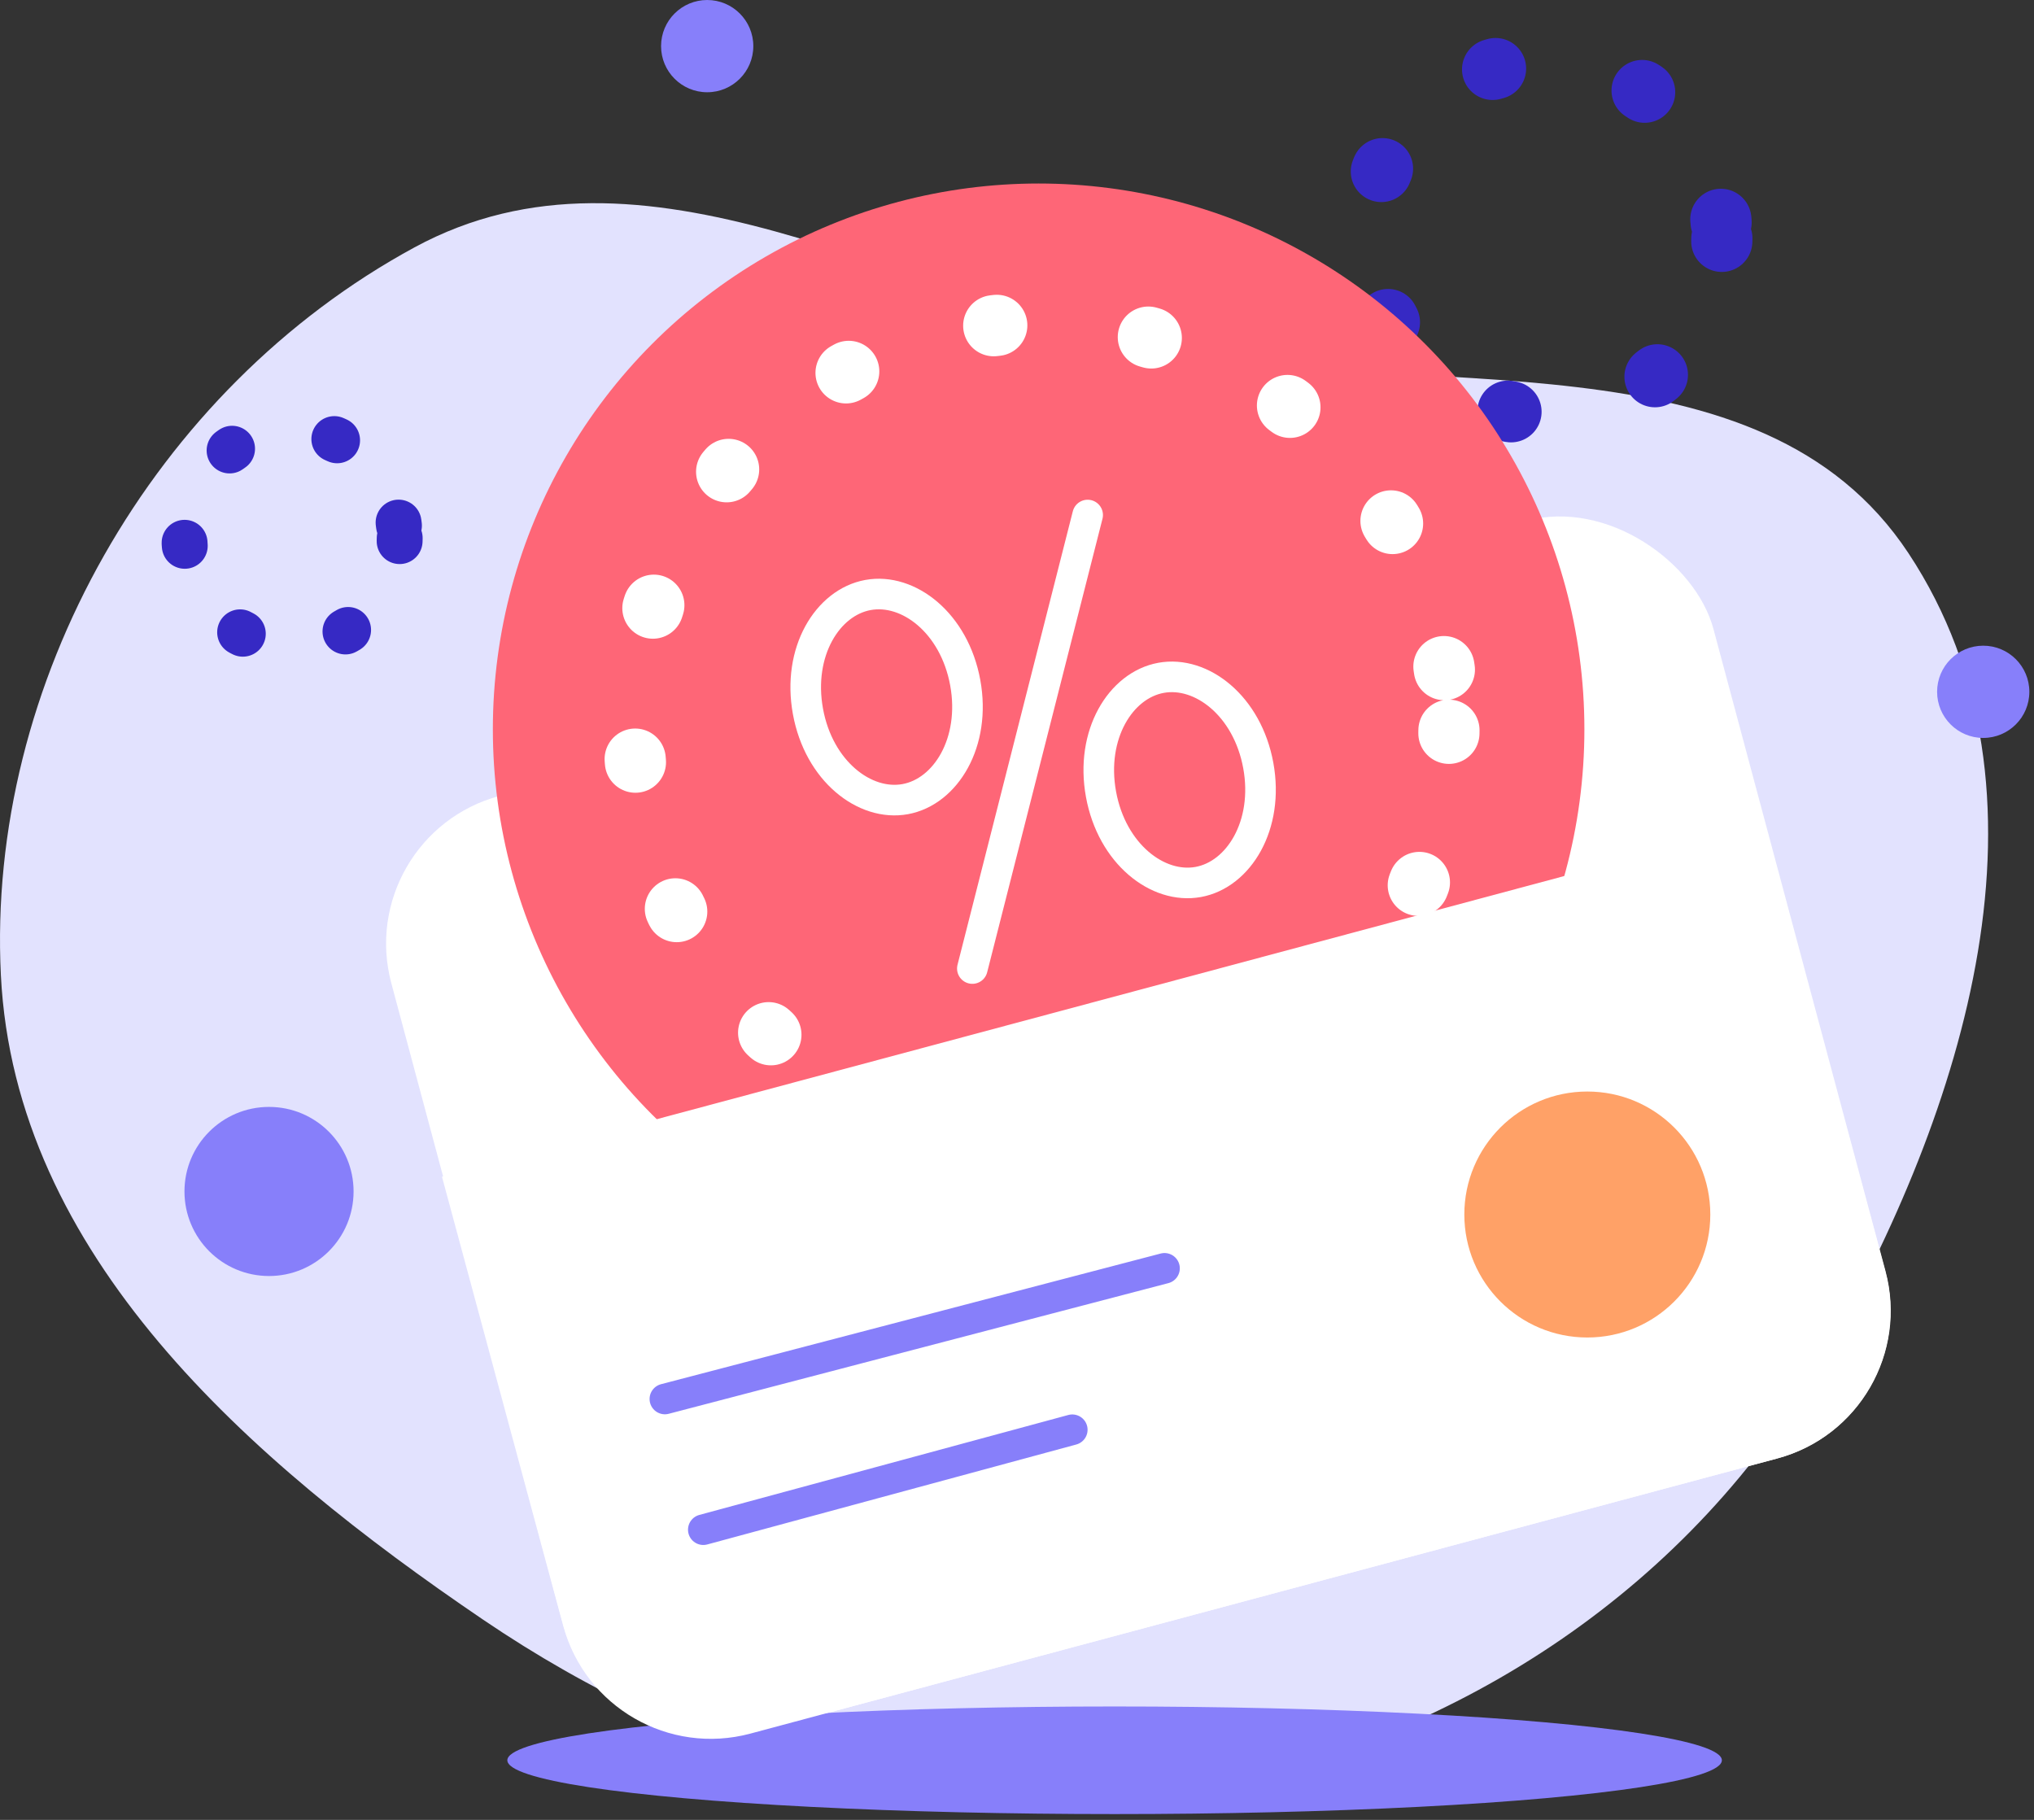 <svg width="133" height="119" viewBox="0 0 133 119" fill="none" xmlns="http://www.w3.org/2000/svg">
<rect x="0" y="0" width="133" height="119" fill="#333333" stroke="none"/>
<path fill-rule="evenodd" clip-rule="evenodd" d="M0.058 63.775C-0.893 44.713 10.002 25.453 27.105 16.175C42.119 8.03 58.812 19.337 75.626 22.78C93.148 26.368 115.1 21.501 124.795 36.179C135.087 51.759 128.466 72.563 119.196 88.742C110.649 103.659 95.669 113.634 78.489 116.999C61.892 120.25 45.475 115.331 31.58 105.902C16.186 95.455 0.969 82.042 0.058 63.775Z" fill="#E2E2FE"/>
<rect x="23" y="54.633" width="89.501" height="63.472" rx="10" transform="rotate(-15 23 54.633)" fill="white"/>
<ellipse cx="72.882" cy="115.103" rx="39.708" ry="3.518" fill="#877FFA"/>
<circle cx="101.029" cy="15.582" r="11.561" stroke="#3629C4" stroke-width="4" stroke-linecap="round" stroke-linejoin="round" stroke-dasharray="0.2 10"/>
<circle cx="19.099" cy="35.184" r="7.037" stroke="#3629C4" stroke-width="3" stroke-linecap="round" stroke-linejoin="round" stroke-dasharray="0.2 7"/>
<circle cx="17.591" cy="77.909" r="5.529" fill="#877FFA"/>
<circle cx="46.242" cy="3.016" r="3.016" fill="#877FFA"/>
<circle cx="129.68" cy="45.237" r="3.016" fill="#877FFA"/>
<circle cx="67.914" cy="47.687" r="35.687" fill="#FE6677"/>
<path d="M71.12 33.677L63.58 63.332" stroke="white" stroke-width="2" stroke-linecap="round"/>
<path d="M63.116 44.642C63.828 48.545 61.838 51.772 59.191 52.255C56.544 52.738 53.543 50.422 52.831 46.52C52.118 42.617 54.108 39.39 56.755 38.907C59.402 38.424 62.404 40.74 63.116 44.642Z" stroke="white" stroke-width="2"/>
<path d="M82.278 50.059C82.99 53.961 81 57.188 78.353 57.671C75.707 58.154 72.705 55.838 71.993 51.935C71.281 48.033 73.271 44.806 75.917 44.323C78.564 43.84 81.566 46.156 82.278 50.059Z" stroke="white" stroke-width="2"/>
<circle cx="68.105" cy="47.751" r="26.64" stroke="white" stroke-width="4" stroke-linecap="round" stroke-linejoin="round" stroke-dasharray="0.2 10"/>
<path d="M49.069 113.358L116.202 95.37C121.544 93.939 124.709 88.444 123.268 83.105L115.352 53.782L28.9 76.946L36.826 106.305C38.264 111.63 43.741 114.786 49.069 113.358Z" fill="white"/>
<path d="M43.475 91.479L76.146 82.935" stroke="#877FFA" stroke-width="2" stroke-linecap="round"/>
<path d="M45.988 100.025L70.115 93.49" stroke="#877FFA" stroke-width="2" stroke-linecap="round"/>
<circle cx="103.792" cy="79.416" r="8.042" fill="#FFA167"/>
</svg>
